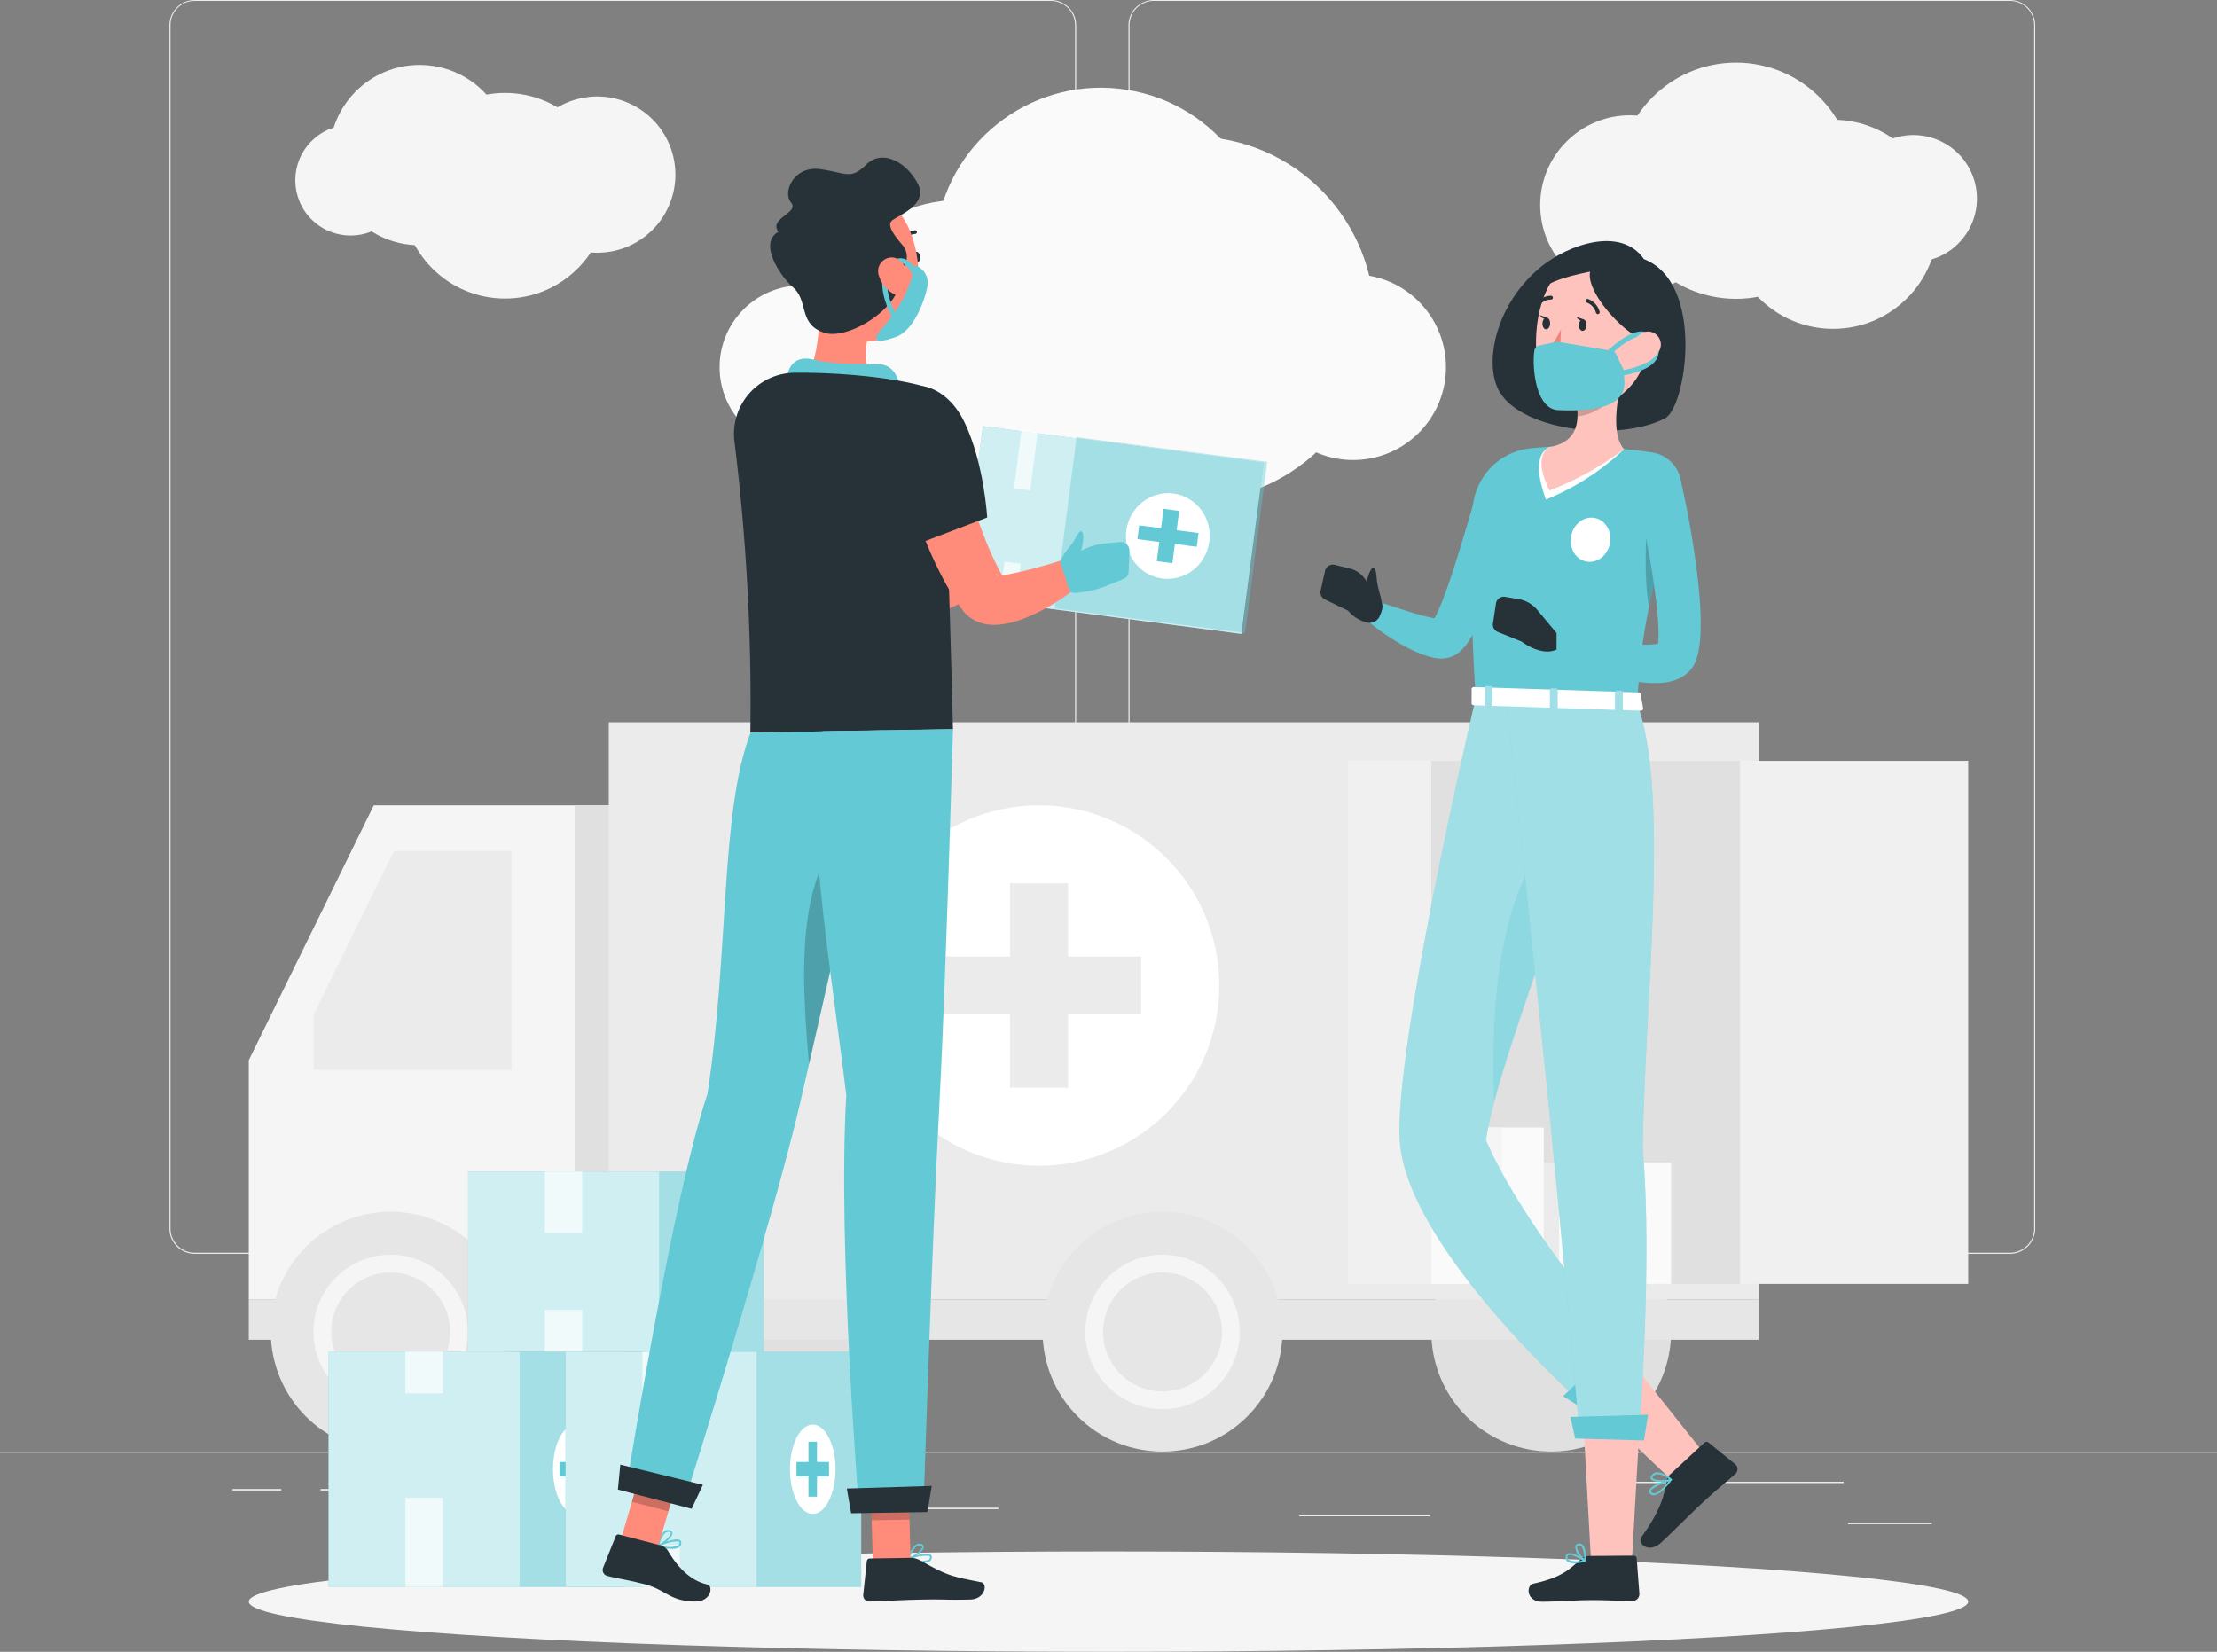 <svg xmlns="http://www.w3.org/2000/svg" width="307.333" height="229" viewBox="0 0 307.333 229">
  <rect x="0" y="0" width="307.333" height="229" fill="#808080" stroke="none"/>
  <g id="Humanitarian_Help-rafiki" data-name="Humanitarian Help-rafiki" transform="translate(0 -55)">
    <g id="freepik--background-complete--inject-678" transform="translate(0 55)">
      <rect id="Rectangle_1480" data-name="Rectangle 1480" width="307.333" height="0.154" transform="translate(0 201.242)" fill="#ebebeb"/>
      <rect id="Rectangle_1481" data-name="Rectangle 1481" width="11.611" height="0.154" transform="translate(256.181 211.132)" fill="#ebebeb"/>
      <rect id="Rectangle_1482" data-name="Rectangle 1482" width="18.114" height="0.154" transform="translate(180.128 210.062)" fill="#ebebeb"/>
      <rect id="Rectangle_1483" data-name="Rectangle 1483" width="28.957" height="0.154" transform="translate(226.609 205.428)" fill="#ebebeb"/>
      <rect id="Rectangle_1484" data-name="Rectangle 1484" width="6.743" height="0.154" transform="translate(32.245 206.46)" fill="#ebebeb"/>
      <rect id="Rectangle_1485" data-name="Rectangle 1485" width="23.702" height="0.154" transform="translate(44.459 206.46)" fill="#ebebeb"/>
      <rect id="Rectangle_1486" data-name="Rectangle 1486" width="33.284" height="0.154" transform="translate(105.108 209.054)" fill="#ebebeb"/>
      <path id="Path_9913" data-name="Path 9913" d="M160.4,228.828H41.714a3.51,3.51,0,0,1-3.5-3.51V58.479A3.51,3.51,0,0,1,41.714,55H160.4a3.51,3.51,0,0,1,3.51,3.51V225.318A3.51,3.51,0,0,1,160.4,228.828ZM41.714,55.123a3.356,3.356,0,0,0-3.35,3.356V225.318a3.356,3.356,0,0,0,3.35,3.356H160.4a3.362,3.362,0,0,0,3.356-3.356V58.479a3.362,3.362,0,0,0-3.356-3.356Z" transform="translate(-14.724 -55)" fill="#ebebeb"/>
      <path id="Path_9914" data-name="Path 9914" d="M376.7,228.828H258.01a3.516,3.516,0,0,1-3.51-3.51V58.479A3.516,3.516,0,0,1,258.01,55H376.7a3.51,3.51,0,0,1,3.5,3.479V225.318A3.51,3.51,0,0,1,376.7,228.828ZM258.01,55.123a3.362,3.362,0,0,0-3.356,3.356V225.318a3.362,3.362,0,0,0,3.356,3.356H376.7a3.362,3.362,0,0,0,3.356-3.356V58.479a3.362,3.362,0,0,0-3.356-3.356Z" transform="translate(-98.067 -55)" fill="#ebebeb"/>
      <rect id="Rectangle_1487" data-name="Rectangle 1487" width="11.611" height="0.154" transform="translate(256.181 211.132)" fill="#ebebeb"/>
      <rect id="Rectangle_1488" data-name="Rectangle 1488" width="18.114" height="0.154" transform="translate(180.128 210.062)" fill="#ebebeb"/>
      <rect id="Rectangle_1489" data-name="Rectangle 1489" width="28.957" height="0.154" transform="translate(226.609 205.428)" fill="#ebebeb"/>
      <rect id="Rectangle_1490" data-name="Rectangle 1490" width="6.743" height="0.154" transform="translate(32.245 206.46)" fill="#ebebeb"/>
      <rect id="Rectangle_1491" data-name="Rectangle 1491" width="23.702" height="0.154" transform="translate(44.459 206.46)" fill="#ebebeb"/>
      <rect id="Rectangle_1492" data-name="Rectangle 1492" width="33.284" height="0.154" transform="translate(105.108 209.054)" fill="#ebebeb"/>
      <circle id="Ellipse_56" data-name="Ellipse 56" cx="16.621" cy="16.621" r="16.621" transform="translate(86.329 193.608) rotate(-67.5)" fill="#e0e0e0"/>
      <circle id="Ellipse_57" data-name="Ellipse 57" cx="16.621" cy="16.621" r="16.621" transform="translate(191.532 184.615) rotate(-45)" fill="#e0e0e0"/>
      <path id="Path_9915" data-name="Path 9915" d="M73.431,236.64,56.11,271.977v33.2h67.042V236.64Z" transform="translate(-21.621 -124.992)" fill="#f5f5f5"/>
      <path id="Path_9916" data-name="Path 9916" d="M81.848,246.93,70.71,269.654v7.6H98.155V246.93Z" transform="translate(-27.247 -128.957)" fill="#ebebeb"/>
      <rect id="Rectangle_1493" data-name="Rectangle 1493" width="11.673" height="68.535" transform="translate(79.661 111.648)" fill="#e0e0e0"/>
      <rect id="Rectangle_1494" data-name="Rectangle 1494" width="159.389" height="80.048" transform="translate(243.783 180.183) rotate(180)" fill="#ebebeb"/>
      <rect id="Rectangle_1495" data-name="Rectangle 1495" width="209.294" height="5.557" transform="translate(243.783 185.74) rotate(180)" fill="#e6e6e6"/>
      <circle id="Ellipse_58" data-name="Ellipse 58" cx="16.621" cy="16.621" r="16.621" transform="translate(32.442 193.612) rotate(-67.5)" fill="#e6e6e6"/>
      <path id="Path_9917" data-name="Path 9917" d="M81.4,340.459a8.243,8.243,0,1,1-8.237,8.237,8.243,8.243,0,0,1,8.237-8.237m0-2.459a10.7,10.7,0,1,0,10.7,10.7A10.7,10.7,0,0,0,81.4,338Z" transform="translate(-27.243 -164.049)" fill="#f5f5f5"/>
      <circle id="Ellipse_59" data-name="Ellipse 59" cx="16.621" cy="16.621" r="16.621" transform="translate(137.649 184.616) rotate(-45)" fill="#e6e6e6"/>
      <path id="Path_9918" data-name="Path 9918" d="M255.471,340.459a8.243,8.243,0,1,1-8.237,8.237,8.243,8.243,0,0,1,8.237-8.237m0-2.459a10.7,10.7,0,1,0,10.7,10.7A10.7,10.7,0,0,0,255.471,338Z" transform="translate(-94.318 -164.049)" fill="#f5f5f5"/>
      <rect id="Rectangle_1496" data-name="Rectangle 1496" width="54.447" height="72.512" transform="translate(186.791 105.489)" fill="#e0e0e0"/>
      <rect id="Rectangle_1497" data-name="Rectangle 1497" width="15.594" height="21.685" transform="translate(198.421 156.316)" fill="#fafafa"/>
      <rect id="Rectangle_1498" data-name="Rectangle 1498" width="4.001" height="7.425" transform="translate(204.217 156.316)" fill="#f5f5f5"/>
      <rect id="Rectangle_1499" data-name="Rectangle 1499" width="15.594" height="16.842" transform="translate(216.068 161.153)" fill="#fafafa"/>
      <rect id="Rectangle_1500" data-name="Rectangle 1500" width="2.053" height="16.842" transform="translate(216.068 178.001) rotate(180)" fill="#ebebeb"/>
      <rect id="Rectangle_1501" data-name="Rectangle 1501" width="4.001" height="7.425" transform="translate(221.864 161.153)" fill="#f5f5f5"/>
      <rect id="Rectangle_1502" data-name="Rectangle 1502" width="31.606" height="72.512" transform="translate(272.844 177.995) rotate(180)" fill="#f0f0f0"/>
      <rect id="Rectangle_1503" data-name="Rectangle 1503" width="11.629" height="72.512" transform="translate(198.414 177.995) rotate(180)" fill="#f0f0f0"/>
      <circle id="Ellipse_60" data-name="Ellipse 60" cx="24.98" cy="24.98" r="24.98" transform="translate(119.061 111.648)" fill="#fff"/>
      <rect id="Rectangle_1504" data-name="Rectangle 1504" width="8.04" height="28.324" transform="translate(140.021 122.466)" fill="#ebebeb"/>
      <rect id="Rectangle_1505" data-name="Rectangle 1505" width="8.04" height="28.324" transform="translate(158.197 132.608) rotate(90)" fill="#ebebeb"/>
      <circle id="Ellipse_61" data-name="Ellipse 61" cx="23.032" cy="23.032" r="23.032" transform="translate(126.185 54.235) rotate(-80.78)" fill="#fafafa"/>
      <circle id="Ellipse_62" data-name="Ellipse 62" cx="25.287" cy="25.287" r="25.287" transform="translate(136.223 65.1) rotate(-80.78)" fill="#fafafa"/>
      <circle id="Ellipse_63" data-name="Ellipse 63" cx="20.388" cy="20.388" r="20.388" transform="translate(104.345 48.087) rotate(-45)" fill="#fafafa"/>
      <circle id="Ellipse_64" data-name="Ellipse 64" cx="11.341" cy="11.341" r="11.341" transform="translate(99.754 39.566)" fill="#fafafa"/>
      <circle id="Ellipse_65" data-name="Ellipse 65" cx="12.871" cy="12.871" r="12.871" transform="translate(169.377 50.904) rotate(-45)" fill="#fafafa"/>
      <circle id="Ellipse_66" data-name="Ellipse 66" cx="16.375" cy="16.375" r="16.375" transform="translate(224.28 8.679)" fill="#f5f5f5"/>
      <circle id="Ellipse_67" data-name="Ellipse 67" cx="12.441" cy="12.441" r="12.441" transform="translate(213.511 15.981)" fill="#f5f5f5"/>
      <circle id="Ellipse_68" data-name="Ellipse 68" cx="14.494" cy="14.494" r="14.494" transform="translate(239.628 16.602)" fill="#f5f5f5"/>
      <circle id="Ellipse_69" data-name="Ellipse 69" cx="8.808" cy="8.808" r="8.808" transform="translate(254.651 20.979) rotate(-13.28)" fill="#f5f5f5"/>
      <circle id="Ellipse_70" data-name="Ellipse 70" cx="14.254" cy="14.254" r="14.254" transform="translate(55.756 12.883)" fill="#f5f5f5"/>
      <circle id="Ellipse_71" data-name="Ellipse 71" cx="10.83" cy="10.83" r="10.83" transform="translate(69.77 16.154) rotate(-13.28)" fill="#f5f5f5"/>
      <circle id="Ellipse_72" data-name="Ellipse 72" cx="12.5" cy="12.5" r="12.5" transform="translate(45.667 9)" fill="#f5f5f5"/>
      <circle id="Ellipse_73" data-name="Ellipse 73" cx="7.665" cy="7.665" r="7.665" transform="translate(37.76 24.989) rotate(-45)" fill="#f5f5f5"/>
    </g>
    <g id="freepik--Shadow--inject-678" transform="translate(34.489 270.084)">
      <ellipse id="freepik--path--inject-678" cx="119.178" cy="6.958" rx="119.178" ry="6.958" fill="#f5f5f5"/>
    </g>
    <g id="freepik--Supplies--inject-678" transform="translate(45.553 217.432)">
      <rect id="Rectangle_1506" data-name="Rectangle 1506" width="40.974" height="32.62" transform="translate(0 24.943)" fill="#62c9d5"/>
      <rect id="Rectangle_1507" data-name="Rectangle 1507" width="40.974" height="32.62" transform="translate(0 24.943)" fill="#fff" opacity="0.7"/>
      <rect id="Rectangle_1508" data-name="Rectangle 1508" width="14.5" height="32.62" transform="translate(26.474 24.943)" fill="#62c9d5" opacity="0.4"/>
      <path id="Path_9919" data-name="Path 9919" d="M131.039,382.49c0,3.424-1.414,6.2-3.159,6.2s-3.159-2.772-3.159-6.2,1.414-6.19,3.159-6.19S131.039,379.072,131.039,382.49Z" transform="translate(-93.612 -341.239)" fill="#fff"/>
      <rect id="Rectangle_1509" data-name="Rectangle 1509" width="1.186" height="7.622" transform="translate(33.671 37.439)" fill="#62c9d5"/>
      <rect id="Rectangle_1510" data-name="Rectangle 1510" width="2.01" height="4.512" transform="translate(36.523 40.248) rotate(90)" fill="#62c9d5"/>
      <rect id="Rectangle_1511" data-name="Rectangle 1511" width="5.175" height="12.336" transform="translate(15.822 57.557) rotate(180)" fill="#fff" opacity="0.7"/>
      <rect id="Rectangle_1512" data-name="Rectangle 1512" width="5.175" height="5.784" transform="translate(15.822 30.727) rotate(180)" fill="#fff" opacity="0.7"/>
      <rect id="Rectangle_1513" data-name="Rectangle 1513" width="40.974" height="32.62" transform="translate(32.854 24.943)" fill="#62c9d5"/>
      <rect id="Rectangle_1514" data-name="Rectangle 1514" width="40.974" height="32.62" transform="translate(32.854 24.943)" fill="#fff" opacity="0.7"/>
      <rect id="Rectangle_1515" data-name="Rectangle 1515" width="14.5" height="32.62" transform="translate(59.321 24.943)" fill="#62c9d5" opacity="0.4"/>
      <path id="Path_9920" data-name="Path 9920" d="M184.479,382.49c0,3.424-1.414,6.2-3.159,6.2s-3.159-2.772-3.159-6.2,1.414-6.19,3.159-6.19S184.479,379.072,184.479,382.49Z" transform="translate(-114.204 -341.239)" fill="#fff"/>
      <rect id="Rectangle_1516" data-name="Rectangle 1516" width="1.186" height="7.622" transform="translate(66.519 37.439)" fill="#62c9d5"/>
      <rect id="Rectangle_1517" data-name="Rectangle 1517" width="2.01" height="4.512" transform="translate(69.371 40.248) rotate(90)" fill="#62c9d5"/>
      <rect id="Rectangle_1518" data-name="Rectangle 1518" width="5.175" height="12.336" transform="translate(43.5 24.943)" fill="#fff" opacity="0.7"/>
      <rect id="Rectangle_1519" data-name="Rectangle 1519" width="5.175" height="5.784" transform="translate(43.5 51.773)" fill="#fff" opacity="0.7"/>
      <rect id="Rectangle_1520" data-name="Rectangle 1520" width="40.974" height="24.943" transform="translate(19.337)" fill="#62c9d5"/>
      <rect id="Rectangle_1521" data-name="Rectangle 1521" width="40.974" height="24.943" transform="translate(19.337)" fill="#fff" opacity="0.7"/>
      <rect id="Rectangle_1522" data-name="Rectangle 1522" width="14.5" height="24.943" transform="translate(45.811)" fill="#62c9d5" opacity="0.4"/>
      <ellipse id="Ellipse_74" data-name="Ellipse 74" cx="3.159" cy="6.196" rx="3.159" ry="6.196" transform="translate(50.44 6.276)" fill="#fff"/>
      <rect id="Rectangle_1523" data-name="Rectangle 1523" width="1.186" height="7.622" transform="translate(53.009 8.661)" fill="#62c9d5"/>
      <rect id="Rectangle_1524" data-name="Rectangle 1524" width="2.01" height="4.512" transform="translate(55.855 11.47) rotate(90)" fill="#62c9d5"/>
      <rect id="Rectangle_1525" data-name="Rectangle 1525" width="5.175" height="8.495" transform="translate(29.983)" fill="#fff" opacity="0.7"/>
      <rect id="Rectangle_1526" data-name="Rectangle 1526" width="5.175" height="5.784" transform="translate(29.983 19.159)" fill="#fff" opacity="0.7"/>
    </g>
    <g id="freepik--character-1--inject-678" transform="translate(83.545 76.852)">
      <path id="Path_9921" data-name="Path 9921" d="M180.079,156l2.207,3.688c.756,1.229,1.506,2.459,2.28,3.645,1.537,2.416,3.129,4.782,4.8,7.02.412.572.848,1.1,1.266,1.653.215.277.436.529.652.793l.326.4.166.2h0l-.055-.049-.111-.08c-.3-.191-.412-.172-.381-.141a.8.8,0,0,0,.381.135,7.9,7.9,0,0,0,1.6.074,66.826,66.826,0,0,0,8.206-1.168l1.524,3.633a31.151,31.151,0,0,1-4.143,2.256,25.416,25.416,0,0,1-4.622,1.635,13.134,13.134,0,0,1-2.821.387,8.193,8.193,0,0,1-1.813-.154,5.894,5.894,0,0,1-2.385-1.063,3.856,3.856,0,0,1-.313-.258l-.16-.148-.117-.111-.209-.215-.418-.424c-.277-.289-.565-.572-.83-.861-.522-.615-1.082-1.156-1.567-1.752a83.253,83.253,0,0,1-5.6-7.376c-.854-1.229-1.69-2.539-2.459-3.836s-1.555-2.588-2.311-4Z" transform="translate(-150.274 -115.77)" fill="#ff8b7b"/>
      <path id="Path_9922" data-name="Path 9922" d="M216.91,181.266l4.4-4.106,3.276,5s-2.963,3.614-6.491,1.973Z" transform="translate(-167.128 -123.924)" fill="#62c9d5"/>
      <path id="Path_9923" data-name="Path 9923" d="M229.571,175.233l.615,2.735a1.229,1.229,0,0,1-.43,1.229l-2.379,1.881-3.276-5,3.8-1.672a1.229,1.229,0,0,1,1.666.824Z" transform="translate(-169.899 -122.827)" fill="#62c9d5"/>
      <path id="Path_9924" data-name="Path 9924" d="M204.838,406.227a.125.125,0,0,1,.012-.227c.252-.092,2.459-.867,3.073-.424a.412.412,0,0,1,.16.356h0a.713.713,0,0,1-.313.566c-.615.43-2.1,0-2.92-.264Zm2.9-.479a5.18,5.18,0,0,0-2.459.369,3.373,3.373,0,0,0,2.342.172.424.424,0,0,0,.2-.375.141.141,0,0,0-.061-.141Z" transform="translate(-162.45 -211.887)" fill="#62c9d5"/>
      <path id="Path_9925" data-name="Path 9925" d="M205.87,403.326a.891.891,0,0,1,.713-.123c.332.08.406.264.406.406,0,.615-1.383,1.561-2.047,1.758a.111.111,0,0,1-.086,0h0a.135.135,0,0,1-.037-.117A3.181,3.181,0,0,1,205.87,403.326Zm.873.289a.145.145,0,0,0-.1-.123l-.123-.049h-.055a.676.676,0,0,0-.467.1,2.951,2.951,0,0,0-.91,1.512c.695-.307,1.684-1.076,1.684-1.438Z" transform="translate(-162.468 -211.015)" fill="#62c9d5"/>
      <path id="Path_9926" data-name="Path 9926" d="M196.642,399.793l5.237-.08-.326-12.183-5.243.086Z" transform="translate(-159.19 -204.986)" fill="#ff8b7b"/>
      <path id="Path_9927" data-name="Path 9927" d="M201.314,406.36l-5.723.092a.4.4,0,0,0-.406.363l-.5,4.684a.854.854,0,0,0,.861.922c2.059-.068,5.028-.24,7.622-.277,3.036-.049,2.741.074,6.3,0,2.151-.031,2.5-2.219,1.574-2.4-4.2-.836-4.628-.879-8.421-3.012A2.692,2.692,0,0,0,201.314,406.36Z" transform="translate(-158.564 -212.242)" fill="#263238"/>
      <path id="Path_9928" data-name="Path 9928" d="M201.553,387.54l.166,6.276-5.237.086-.172-6.282Z" transform="translate(-159.19 -204.99)" opacity="0.2"/>
      <path id="Path_9929" data-name="Path 9929" d="M183.411,118.3c-.2,3.928.148,11.642-2.711,14.137,1.961,2.121,5.206,3.811,9.767,4.094s3.522-2.268,2.422-3.946c-4.229-1.137-3.473-4.917-2.532-7.843Z" transform="translate(-153.175 -101.243)" fill="#ff8b7b"/>
      <path id="Path_9930" data-name="Path 9930" d="M177.46,138.576c.111-1.1.8-3.307,3.762-2.545s6.46.492,9.122.645,2.809,3.491,2.809,3.491Z" transform="translate(-151.927 -108.015)" fill="#62c9d5"/>
      <path id="Path_9931" data-name="Path 9931" d="M173.935,139.067c6.313-.068,14.187.7,18.44,2.047a2.827,2.827,0,0,1,1.979,2.545c.252,4.758.94,20.419,1.537,44.834l-28.084.455a296,296,0,0,0-2.207-40.371,8.47,8.47,0,0,1,8.335-9.509Z" transform="translate(-147.332 -109.244)" fill="#263238"/>
      <rect id="Rectangle_1527" data-name="Rectangle 1527" width="39.249" height="23.893" transform="translate(52.717 37.223) rotate(7.481)" fill="#62c9d5"/>
      <rect id="Rectangle_1528" data-name="Rectangle 1528" width="39.249" height="23.893" transform="translate(52.717 37.223) rotate(7.481)" fill="#fff" opacity="0.7"/>
      <rect id="Rectangle_1529" data-name="Rectangle 1529" width="26.64" height="23.929" transform="translate(65.701 38.757) rotate(7.36)" fill="#62c9d5" opacity="0.4"/>
      <ellipse id="Ellipse_75" data-name="Ellipse 75" cx="5.944" cy="5.802" rx="5.944" ry="5.802" transform="translate(71.831 57.613) rotate(-82.65)" fill="#fff"/>
      <rect id="Rectangle_1530" data-name="Rectangle 1530" width="2.182" height="7.308" transform="translate(77.751 48.696) rotate(7.36)" fill="#62c9d5"/>
      <rect id="Rectangle_1531" data-name="Rectangle 1531" width="1.924" height="8.292" transform="translate(82.6 52.046) rotate(97.36)" fill="#62c9d5"/>
      <rect id="Rectangle_1532" data-name="Rectangle 1532" width="2.262" height="8.15" transform="translate(58.063 37.769) rotate(7.36)" fill="#fff" opacity="0.7"/>
      <rect id="Rectangle_1533" data-name="Rectangle 1533" width="2.262" height="5.55" transform="translate(55.708 56) rotate(7.36)" fill="#fff" opacity="0.7"/>
      <path id="Path_9932" data-name="Path 9932" d="M210.486,153.61c.135.615.32,1.365.486,2.053l.529,2.114c.375,1.408.756,2.809,1.18,4.192s.854,2.754,1.352,4.094,1,2.655,1.58,3.909c.289.615.584,1.229.9,1.844.154.307.32.615.479.885l.252.424.123.209h0V173.3l-.068-.08a1.875,1.875,0,0,0-.762-.535.676.676,0,0,0-.289-.068c-.074,0,.049.074.227.092a7.528,7.528,0,0,0,1.592-.117,69.144,69.144,0,0,0,8.243-2.268l1.942,3.43a34.185,34.185,0,0,1-3.922,2.834,26.386,26.386,0,0,1-4.512,2.244,12.7,12.7,0,0,1-2.889.725,7.376,7.376,0,0,1-2.041,0,5.857,5.857,0,0,1-1.371-.412A5.249,5.249,0,0,1,212,178.111a4.8,4.8,0,0,1-.338-.369l-.154-.2-.086-.123-.191-.264-.369-.565c-.234-.357-.479-.713-.7-1.07-.455-.719-.879-1.444-1.266-2.176a57.63,57.63,0,0,1-3.8-8.95c-.5-1.518-.959-3.036-1.365-4.579-.2-.762-.393-1.537-.572-2.317s-.326-1.531-.486-2.4Z" transform="translate(-161.645 -114.849)" fill="#ff8b7b"/>
      <path id="Path_9933" data-name="Path 9933" d="M198.429,145.1c-2.508,4.413,4.217,19.135,4.217,19.135l10.449-3.977s-.4-7.45-3.147-13.209C207.1,141.143,201.176,140.264,198.429,145.1Z" transform="translate(-159.791 -110.367)" fill="#263238"/>
      <path id="Path_9934" data-name="Path 9934" d="M247.6,177.24l-1.893.166a9.78,9.78,0,0,0-3.147.805l-2.834,1.229a.793.793,0,0,0-.43.977l1.106,3.35a.793.793,0,0,0,.842.541,15.151,15.151,0,0,0,4.376-1l2.41-.977a1.1,1.1,0,0,0,.615-1l.117-2.766a1.229,1.229,0,0,0-1.162-1.334Z" transform="translate(-175.737 -123.955)" fill="#62c9d5"/>
      <path id="Path_9935" data-name="Path 9935" d="M241.392,179.1c.565-.658,1.229-3.4.842-4.106s-1.039,1.094-1.444,1.574c-1.125,1.328-2.065,2.674-1.266,3.073S240.4,180.254,241.392,179.1Z" transform="translate(-175.727 -123.028)" fill="#62c9d5"/>
      <path id="Path_9936" data-name="Path 9936" d="M205.887,112.584c.037.424.289.744.565.719s.467-.387.436-.811-.289-.744-.565-.713S205.85,112.166,205.887,112.584Z" transform="translate(-162.879 -98.729)" fill="#263238"/>
      <path id="Path_9937" data-name="Path 9937" d="M205.06,113.05a15.028,15.028,0,0,0,2.311,3.424,2.459,2.459,0,0,1-1.979.565Z" transform="translate(-162.562 -99.22)" fill="#ff5652"/>
      <path id="Path_9938" data-name="Path 9938" d="M203.411,108.56a.405.405,0,0,1-.123-.037.246.246,0,0,1-.074-.344,2.459,2.459,0,0,1,1.93-1.229.24.24,0,0,1,.252.24.252.252,0,0,1-.246.258h0a1.979,1.979,0,0,0-1.518.971A.252.252,0,0,1,203.411,108.56Z" transform="translate(-161.835 -96.869)" fill="#263238"/>
      <path id="Path_9939" data-name="Path 9939" d="M182.387,106.9c.744,5.151.922,8.206,3.756,10.628,4.266,3.639,10.449.682,11.279-4.6.731-4.751-.615-12.379-5.852-13.978a7.173,7.173,0,0,0-9.183,7.954Z" transform="translate(-153.793 -93.664)" fill="#ff8b7b"/>
      <path id="Path_9940" data-name="Path 9940" d="M191.451,106.39a2.459,2.459,0,0,0,.615-3.688c-.836-.99-2.317-2.7-1.481-3.424s5.139-2.2,3.553-5.169-4.917-4.788-7.13-2.582-2.889,1.063-6.46.615-5.169,3.19-3.952,4.635-3.19,2.17-1.746,4.069c-2.7,1.4-.08,5.815,2.053,7.714s.682,5.089,4.3,6.27S193.086,110.5,191.451,106.39Z" transform="translate(-150.478 -90.55)" fill="#263238"/>
      <path id="Path_9941" data-name="Path 9941" d="M200.881,122.032a.338.338,0,0,1-.3-.172c-.117-.191-2.815-4.782-.94-7.376.645-.885,1.315-1.3,2-1.229,1.137.086,1.948,1.408,2.532,2.545a.345.345,0,0,1-.615.313c-.27-.522-1.082-2.108-1.979-2.176-.436,0-.9.289-1.4.965-1.61,2.219.947,6.571.977,6.614a.35.35,0,0,1-.123.473A.369.369,0,0,1,200.881,122.032Z" transform="translate(-160.221 -99.296)" fill="#62c9d5"/>
      <path id="Path_9942" data-name="Path 9942" d="M148.363,403.2a.111.111,0,0,1-.074-.1.123.123,0,0,1,.074-.123c.246-.111,2.409-1.057,3.024-.664a.393.393,0,0,1,.191.344h0a.7.7,0,0,1-.27.615c-.615.473-2.09.178-2.926-.037Zm2.852-.707a5.212,5.212,0,0,0-2.41.559,3.434,3.434,0,0,0,2.348,0,.437.437,0,0,0,.172-.393.141.141,0,0,0-.068-.135Z" transform="translate(-140.686 -210.645)" fill="#62c9d5"/>
      <path id="Path_9943" data-name="Path 9943" d="M149.218,400.276a.959.959,0,0,1,.7-.172c.338.055.43.24.443.375.061.615-1.229,1.66-1.905,1.912a.135.135,0,0,1-.086,0h-.037a.154.154,0,0,1-.043-.123A3.508,3.508,0,0,1,149.218,400.276Zm.9.227s0-.074-.111-.117l-.129-.037h-.1a.713.713,0,0,0-.412.135,2.9,2.9,0,0,0-.774,1.58c.664-.357,1.567-1.2,1.53-1.561Z" transform="translate(-140.686 -209.828)" fill="#62c9d5"/>
      <path id="Path_9944" data-name="Path 9944" d="M139.82,395.608l5.059,1.322L148.3,385.2l-5.059-1.315Z" transform="translate(-137.423 -203.58)" fill="#ff8b7b"/>
      <path id="Path_9945" data-name="Path 9945" d="M143.739,402.545l-5.532-1.444a.406.406,0,0,0-.486.246l-1.752,4.376a.854.854,0,0,0,.615,1.119c2,.486,2.674.5,5.188,1.156,2.932.762,3.442,2.36,7,2.391,2.151,0,2.551-2.151,1.635-2.367-2.9-.682-4.555-3.209-5.489-4.751A1.844,1.844,0,0,0,143.739,402.545Z" transform="translate(-135.92 -210.21)" fill="#263238"/>
      <path id="Path_9946" data-name="Path 9946" d="M149.333,385.2l-1.764,6.048-5.059-1.315,1.764-6.048Z" transform="translate(-138.459 -203.58)" opacity="0.2"/>
      <path id="Path_9947" data-name="Path 9947" d="M152.626,270.151c3.024-19.712,1.733-38.9,5.975-50.12l18.557-.3s-8.052,35.94-11.679,51.632c-3.762,16.344-15.711,54.263-15.711,54.263l-8.187-2.145S147.813,284.368,152.626,270.151Z" transform="translate(-138.101 -140.327)" fill="#62c9d5"/>
      <path id="Path_9948" data-name="Path 9948" d="M181.35,260.3c0,3.9.289,8.114.682,12.613,2.391-10.517,5.741-25.392,7.991-35.436C183.212,242.569,181.35,250.394,181.35,260.3Z" transform="translate(-153.426 -147.167)" opacity="0.2"/>
      <path id="Path_9949" data-name="Path 9949" d="M198.154,115.587a4.155,4.155,0,0,0,2,2.5c1.3.7,2.28-.381,2.194-1.776-.074-1.229-.836-3.116-2.274-3.239a1.9,1.9,0,0,0-1.924,2.52Z" transform="translate(-159.86 -99.225)" fill="#ff8b7b"/>
      <path id="Path_9950" data-name="Path 9950" d="M202.89,114.83a2.489,2.489,0,0,1,1.844,2.661c0,.725-1.451,6.233-4.4,7.278s-2.95.338-2.514-.412S202.226,119.883,202.89,114.83Z" transform="translate(-159.691 -99.906)" fill="#62c9d5"/>
      <path id="Path_9951" data-name="Path 9951" d="M188.2,270.187c-2.526-20.647-5.932-39.492-3.295-50.458l18.09-.289s-1.051,36.769-1.924,52.738c-.91,16.6-2.182,55.6-2.182,55.6L190,327.91S186.968,291.049,188.2,270.187Z" transform="translate(-154.427 -140.216)" fill="#62c9d5"/>
      <path id="Path_9952" data-name="Path 9952" d="M202.152,393.767l-10.566.166-.6-3.424,11.777-.369Z" transform="translate(-157.14 -205.992)" fill="#263238"/>
      <path id="Path_9953" data-name="Path 9953" d="M149.572,391.462,139.35,388.8l.338-3.461,11.451,2.8Z" transform="translate(-137.242 -204.143)" fill="#263238"/>
    </g>
    <g id="freepik--character-2--inject-678" transform="translate(183.048 88.422)">
      <path id="Path_9954" data-name="Path 9954" d="M343.411,112.882c-6.46,5.219-8.1,13.646-5.778,17.463,3.307,5.428,16.6,6.866,22.9,3.6,2.932-1.524,5.581-18.772-2.926-22.067C354.388,107.239,347.062,109.925,343.411,112.882Z" transform="translate(-312.763 -109.375)" fill="#263238"/>
      <path id="Path_9955" data-name="Path 9955" d="M374.164,374.505l-4.69,3.338L356.32,365.334l5.667-6.134Z" transform="translate(-320.35 -205.641)" fill="#ffc3bd"/>
      <path id="Path_9956" data-name="Path 9956" d="M374.05,384.743l4.751-4.395a.443.443,0,0,1,.615-.043l3.731,3.024a.891.891,0,0,1-.043,1.328c-1.678,1.506-2.557,2.151-4.647,4.088-1.285,1.186-3.829,3.768-5.606,5.409s-3.356.086-2.754-.744c2.711-3.737,3.178-5.864,3.5-7.769a1.617,1.617,0,0,1,.455-.9Z" transform="translate(-325.609 -213.733)" fill="#263238"/>
      <path id="Path_9957" data-name="Path 9957" d="M373.838,390.111a2.274,2.274,0,0,1-1.229.707.658.658,0,0,1-.615-.289.43.43,0,0,1-.061-.412c.277-.744,2.7-1.494,2.969-1.58a.135.135,0,0,1,.141.049.142.142,0,0,1,0,.154,10.635,10.635,0,0,1-1.2,1.371Zm-1.494-.123a.572.572,0,0,0-.16.209.154.154,0,0,0,.031.16.424.424,0,0,0,.387.2c.449,0,1.18-.615,1.985-1.641a7.789,7.789,0,0,0-2.243,1.076Z" transform="translate(-326.356 -216.944)" fill="#62c9d5"/>
      <path id="Path_9958" data-name="Path 9958" d="M375.178,388.181l-.049.031c-.7.252-2.459.32-2.8-.2-.08-.123-.117-.326.135-.615a1.051,1.051,0,0,1,.7-.357,3.375,3.375,0,0,1,2.016.947.129.129,0,0,1,.037.123A.253.253,0,0,1,375.178,388.181Zm-2.459-.676-.055.061c-.166.184-.117.264-.1.289.2.313,1.487.363,2.262.178a2.815,2.815,0,0,0-1.647-.725.768.768,0,0,0-.455.2Z" transform="translate(-326.497 -216.366)" fill="#62c9d5"/>
      <path id="Path_9959" data-name="Path 9959" d="M363.8,396.461l-5.557.191L357.17,377.24l7.72.111Z" transform="translate(-320.677 -212.592)" fill="#ffc3bd"/>
      <path id="Path_9960" data-name="Path 9960" d="M353.073,405.913l6.239-.043a.4.4,0,0,1,.418.375l.375,4.917a.977.977,0,0,1-.959,1c-2.17,0-3.209-.141-5.95-.123-1.69,0-4.167.2-6.5.221s-2.3-2.287-1.315-2.5c4.413-.965,5.188-2.262,6.761-3.5a1.561,1.561,0,0,1,.928-.338Z" transform="translate(-315.892 -223.624)" fill="#263238"/>
      <path id="Path_9961" data-name="Path 9961" d="M329.241,166.566c-.332,1.309-.7,2.563-1.076,3.836s-.762,2.532-1.186,3.793c-.842,2.52-1.74,5.022-2.864,7.548-.289.615-.584,1.266-.922,1.918a17,17,0,0,1-1.229,2.041,6.6,6.6,0,0,1-1.229,1.322,3.756,3.756,0,0,1-1.715.719,4.79,4.79,0,0,1-1.082.037,7.276,7.276,0,0,1-1.432-.313,11.023,11.023,0,0,1-1.131-.393,24.828,24.828,0,0,1-3.756-1.979,33.157,33.157,0,0,1-3.313-2.4,1.574,1.574,0,0,1,1.475-2.711h.049l3.639,1.162a35.282,35.282,0,0,0,3.473.965,5.408,5.408,0,0,0,.75.123,1.468,1.468,0,0,0,.479,0h-.1a1.66,1.66,0,0,0-.824.357l-.068.055h0a1.882,1.882,0,0,0,.117-.191,10.27,10.27,0,0,0,.682-1.358c.234-.516.461-1.07.682-1.641.867-2.287,1.641-4.721,2.391-7.161l1.113-3.688,1.076-3.688h0a3.129,3.129,0,0,1,6.036,1.641Z" transform="translate(-301.63 -129.916)" fill="#62c9d5"/>
      <path id="Path_9962" data-name="Path 9962" d="M301.82,182.879l-2.053-.5a1.1,1.1,0,0,0-1.328.836l-.615,2.741a1.1,1.1,0,0,0,.615,1.229l3.19,1.549a4.917,4.917,0,0,0,2.834,1.684,1.543,1.543,0,0,0,1.592-1.039l.234-.645a1.6,1.6,0,0,0-.2-1.457l-2.151-2.987a3.651,3.651,0,0,0-2.114-1.414Z" transform="translate(-297.8 -137.495)" fill="#263238"/>
      <path id="Path_9963" data-name="Path 9963" d="M307.838,187.549c-.227-.854.332-3.854.965-4.4s.584,1.3.713,2.016c.32,1.74,1.039,3.073.461,4.235C309.571,190.2,308.225,189.036,307.838,187.549Z" transform="translate(-301.648 -137.763)" fill="#263238"/>
      <path id="Path_9964" data-name="Path 9964" d="M332.02,164.357a251.375,251.375,0,0,0,.43,26.191l22.374.731c.547-8.335,1.082-13.775,5.882-28.6a4.727,4.727,0,0,0-3.731-6.147c-1.229-.2-2.588-.375-3.965-.486a70.225,70.225,0,0,0-10.16-.332c-.922.055-1.875.135-2.8.227a8.943,8.943,0,0,0-8.028,8.415Z" transform="translate(-310.919 -127.21)" fill="#62c9d5"/>
      <path id="Path_9965" data-name="Path 9965" d="M348.724,155.78s-3.184.516-.67,7.315a34.839,34.839,0,0,0,10.83-6.983Z" transform="translate(-316.792 -127.256)" fill="#fff"/>
      <ellipse id="Ellipse_76" data-name="Ellipse 76" cx="3.079" cy="2.741" rx="3.079" ry="2.741" transform="matrix(0.189, -0.982, 0.982, 0.189, 34.168, 43.911)" fill="#fff"/>
      <path id="Path_9966" data-name="Path 9966" d="M371.418,171c-.283,3.387-.51,9.189.191,12.828.5-2.422,1.18-5.132,2.121-8.384Z" transform="translate(-326.062 -133.121)" opacity="0.2"/>
      <path id="Path_9967" data-name="Path 9967" d="M359.322,137.45c-.99,3.282-2.274,9.318-.221,11.6a44.507,44.507,0,0,1-10.326,5.723c-2.625-5.3.166-6.054.166-6.054,3.743-.762,3.94-3.5,3.577-6.085Z" transform="translate(-317.009 -120.193)" fill="#ffc3bd"/>
      <path id="Path_9968" data-name="Path 9968" d="M360.5,141.6l-4.917,2.625a10.958,10.958,0,0,1,.123,1.844c1.057,0,3.743-.916,4.684-2.674A2.612,2.612,0,0,0,360.5,141.6Z" transform="translate(-320.065 -121.792)" opacity="0.2"/>
      <path id="Path_9969" data-name="Path 9969" d="M362.377,121.027c-.615,5.477-.731,7.806-3.639,10.492-4.37,4.038-10.966,2.108-12.017-3.43-.947-4.991.191-13.1,5.667-15.035a7.511,7.511,0,0,1,9.988,7.972Z" transform="translate(-316.536 -110.623)" fill="#ffc3bd"/>
      <path id="Path_9970" data-name="Path 9970" d="M359.531,113.537c-3.774,2.176,4.346,10.615,6.4,10.5a5.42,5.42,0,0,0,1.6-8.273C365.586,113.758,364.172,110.876,359.531,113.537Z" transform="translate(-321.207 -110.565)" fill="#263238"/>
      <path id="Path_9971" data-name="Path 9971" d="M364.452,135.86a.35.35,0,0,1-.061-.695c2.459-.424,3.983-1.229,4.34-2.231a2.17,2.17,0,0,0-.652-2.059,1.192,1.192,0,0,0-.867-.424c-1.463-.1-3.534,1.758-4.3,2.459l-.16.141a.35.35,0,0,1-.492-.037.344.344,0,0,1,.037-.486l.154-.141c.922-.817,3.073-2.748,4.825-2.631a1.881,1.881,0,0,1,1.346.658,2.78,2.78,0,0,1,.781,2.754c-.455,1.291-2.09,2.194-4.868,2.686Z" transform="translate(-322.606 -117.227)" fill="#62c9d5"/>
      <path id="Path_9972" data-name="Path 9972" d="M359.16,112.839c2.68,1.229-9.632,1.291-12.17,4.53C349.1,114.148,352.252,109.624,359.16,112.839Z" transform="translate(-316.755 -110.285)" fill="#263238"/>
      <path id="Path_9973" data-name="Path 9973" d="M326.2,212.42s-11.537,49.087-10.511,61.67c1.229,14.709,24.919,35.823,24.919,35.823l6.761-7.376s-14.3-16.16-19.762-28.809c1.77-12.644,17.6-48.657,16.934-60.7Z" transform="translate(-304.669 -149.081)" fill="#62c9d5"/>
      <path id="Path_9974" data-name="Path 9974" d="M326.2,212.42s-11.537,49.087-10.511,61.67c1.229,14.709,24.919,35.823,24.919,35.823l6.761-7.376s-14.3-16.16-19.762-28.809c1.77-12.644,17.6-48.657,16.934-60.7Z" transform="translate(-304.669 -149.081)" fill="#fff" opacity="0.4"/>
      <path id="Path_9975" data-name="Path 9975" d="M363.02,358.842l-8.1,7.284-2.385-1.494,8.845-8.4Z" transform="translate(-318.893 -204.496)" fill="#62c9d5"/>
      <path id="Path_9976" data-name="Path 9976" d="M343.289,245.434c-6.485,8.98-6.8,25.5-6.393,34.772,2.225-8.525,6.989-21.009,10.7-32.473C347.511,243.326,346.319,241.211,343.289,245.434Z" transform="translate(-312.82 -160.92)" fill="#62c9d5" opacity="0.3"/>
      <path id="Path_9977" data-name="Path 9977" d="M339.63,212.11s4.536,42.523,5.981,57.053c1.709,17.254,4.217,44.914,4.217,44.914l8.3-.344s1.844-23.45.467-38.9c.246-20.505,3.829-49.118-.774-61.786Z" transform="translate(-313.919 -148.962)" fill="#62c9d5"/>
      <path id="Path_9978" data-name="Path 9978" d="M339.63,212.11s4.536,42.523,5.981,57.053c1.709,17.254,4.217,44.914,4.217,44.914l8.3-.344s1.844-23.45.467-38.9c.246-20.505,3.829-49.118-.774-61.786Z" transform="translate(-313.919 -148.962)" fill="#fff" opacity="0.4"/>
      <path id="Path_9979" data-name="Path 9979" d="M364.365,377.655l-9.521-.27-.664-2.993,10.769-.3Z" transform="translate(-319.525 -211.378)" fill="#62c9d5"/>
      <path id="Path_9980" data-name="Path 9980" d="M357.146,127.829c0,.449-.277.8-.566.787s-.516-.387-.492-.836.277-.8.565-.781S357.164,127.387,357.146,127.829Z" transform="translate(-320.26 -116.166)" fill="#263238"/>
      <path id="Path_9981" data-name="Path 9981" d="M348.926,127.476c0,.443-.277.793-.565.781s-.516-.387-.492-.836.277-.793.566-.781S348.944,127.009,348.926,127.476Z" transform="translate(-317.092 -116.027)" fill="#263238"/>
      <path id="Path_9982" data-name="Path 9982" d="M348.337,126.433l-1.057-.363S347.79,126.937,348.337,126.433Z" transform="translate(-316.866 -115.808)" fill="#263238"/>
      <path id="Path_9983" data-name="Path 9983" d="M350.977,129.19a11.974,11.974,0,0,1-1.727,2.778,1.93,1.93,0,0,0,1.58.375Z" transform="translate(-317.625 -117.01)" fill="#ed847e"/>
      <path id="Path_9984" data-name="Path 9984" d="M355.449,136.222a3.748,3.748,0,0,1-.75,0,.129.129,0,1,1,0-.258,3.547,3.547,0,0,0,2.95-1.229.129.129,0,0,1,.184-.031.135.135,0,0,1,0,.184,3.688,3.688,0,0,1-2.385,1.334Z" transform="translate(-319.675 -119.125)" fill="#263238"/>
      <path id="Path_9985" data-name="Path 9985" d="M371.371,132.644a4.026,4.026,0,0,1-2.52,1.764c-1.377.3-1.979-.959-1.524-2.219.406-1.131,1.617-2.649,2.969-2.379a1.807,1.807,0,0,1,1.076,2.834Z" transform="translate(-324.533 -117.237)" fill="#ffc3bd"/>
      <path id="Path_9986" data-name="Path 9986" d="M359.163,124.494a.277.277,0,0,1-.135-.154,2.084,2.084,0,0,0-1.266-1.414.264.264,0,0,1-.178-.326.258.258,0,0,1,.326-.178,2.594,2.594,0,0,1,1.623,1.764.258.258,0,0,1-.178.326.227.227,0,0,1-.191-.018Z" transform="translate(-320.833 -114.398)" fill="#263238"/>
      <path id="Path_9987" data-name="Path 9987" d="M346.574,123.241a.277.277,0,0,1-.191-.049.264.264,0,0,1-.055-.369,2.631,2.631,0,0,1,2.127-1.113.258.258,0,0,1,.246.277.264.264,0,0,1-.277.252,2.059,2.059,0,0,0-1.672.9.27.27,0,0,1-.178.1Z" transform="translate(-316.48 -114.128)" fill="#263238"/>
      <path id="Path_9988" data-name="Path 9988" d="M353.231,406.348a.707.707,0,0,1-.117-.615.486.486,0,0,1,.283-.375c.67-.3,2.28.781,2.459.9a.123.123,0,0,1,.049.129.147.147,0,0,1-.1.111c-.731.172-2.028.4-2.52-.074A.24.24,0,0,1,353.231,406.348Zm2.207-.049c-.658-.412-1.6-.873-1.948-.719a.191.191,0,0,0-.117.166.467.467,0,0,0,.1.467,2.693,2.693,0,0,0,1.967.074Z" transform="translate(-319.104 -223.407)" fill="#62c9d5"/>
      <path id="Path_9989" data-name="Path 9989" d="M355.895,405a2.12,2.12,0,0,1-.615-1.5.5.5,0,0,1,.467-.369.615.615,0,0,1,.547.172c.559.529.467,2.127.461,2.194a.154.154,0,0,1-.074.111.135.135,0,0,1-.129,0,2.79,2.79,0,0,1-.658-.608Zm.264-1.438-.055-.061a.393.393,0,0,0-.344-.111.208.208,0,0,0-.227.16c-.1.381.467,1.279.971,1.7A3.2,3.2,0,0,0,356.159,403.564Z" transform="translate(-319.949 -222.566)" fill="#62c9d5"/>
      <path id="Path_9990" data-name="Path 9990" d="M355.315,210.892l.357,2.041c.061.16-.141.313-.4.307l-23.025-.75c-.2,0-.356-.117-.356-.24v-2.035c0-.141.184-.252.406-.246l22.663.738A.375.375,0,0,1,355.315,210.892Z" transform="translate(-310.936 -148.137)" fill="#fff"/>
      <path id="Path_9991" data-name="Path 9991" d="M364.481,213.655h.615c.123,0,.221-.061.221-.135v-2.612c0-.074-.1-.141-.221-.148h-.615c-.123,0-.221.055-.221.135v2.637C364.26,213.587,364.358,213.655,364.481,213.655Z" transform="translate(-323.409 -148.442)" fill="#62c9d5"/>
      <path id="Path_9992" data-name="Path 9992" d="M364.481,213.655h.615c.123,0,.221-.061.221-.135v-2.612c0-.074-.1-.141-.221-.148h-.615c-.123,0-.221.055-.221.135v2.637C364.26,213.587,364.358,213.655,364.481,213.655Z" transform="translate(-323.409 -148.442)" fill="#fff" opacity="0.4"/>
      <path id="Path_9993" data-name="Path 9993" d="M335.081,212.68h.615c.123,0,.221-.061.221-.135v-2.637c0-.08-.1-.148-.221-.148h-.615c-.123,0-.221.055-.221.135v2.637C334.86,212.612,334.946,212.68,335.081,212.68Z" transform="translate(-312.081 -148.056)" fill="#62c9d5"/>
      <path id="Path_9994" data-name="Path 9994" d="M335.081,212.68h.615c.123,0,.221-.061.221-.135v-2.637c0-.08-.1-.148-.221-.148h-.615c-.123,0-.221.055-.221.135v2.637C334.86,212.612,334.946,212.68,335.081,212.68Z" transform="translate(-312.081 -148.056)" fill="#fff" opacity="0.4"/>
      <path id="Path_9995" data-name="Path 9995" d="M349.781,213.17h.615c.123,0,.221-.061.221-.135V210.4c0-.08-.1-.148-.221-.148h-.615c-.123,0-.221.055-.221.135v2.637C349.56,213.1,349.658,213.17,349.781,213.17Z" transform="translate(-317.745 -148.245)" fill="#62c9d5"/>
      <path id="Path_9996" data-name="Path 9996" d="M349.781,213.17h.615c.123,0,.221-.061.221-.135V210.4c0-.08-.1-.148-.221-.148h-.615c-.123,0-.221.055-.221.135v2.637C349.56,213.1,349.658,213.17,349.781,213.17Z" transform="translate(-317.745 -148.245)" fill="#fff" opacity="0.4"/>
      <path id="Path_9997" data-name="Path 9997" d="M366.48,161.154c.842,3.584,1.512,7.112,2.035,10.738.258,1.844.5,3.633.651,5.489a42.264,42.264,0,0,1,.148,5.766c-.037.516-.086,1.039-.172,1.6-.037.277-.1.578-.16.867l-.129.486a4.734,4.734,0,0,1-.209.615,4.265,4.265,0,0,1-1.069,1.537,5.023,5.023,0,0,1-1.279.842,6.76,6.76,0,0,1-2.1.547,14.445,14.445,0,0,1-3.258-.08,27.606,27.606,0,0,1-2.87-.529,56.834,56.834,0,0,1-10.449-3.688,1.555,1.555,0,0,1,.965-2.938h.049c3.411.725,6.915,1.42,10.265,1.795.83.092,1.66.148,2.459.166a9.65,9.65,0,0,0,2.084-.135,1.192,1.192,0,0,0,.467-.172s-.061,0-.166.1a1.18,1.18,0,0,0-.326.436c-.055.154,0,0,0,0v-.166l.055-.449c0-.332.037-.695.043-1.076a42.675,42.675,0,0,0-.375-4.917c-.221-1.7-.461-3.418-.762-5.139-.615-3.43-1.285-6.921-2-10.314v-.037a3.129,3.129,0,0,1,6.1-1.358Z" transform="translate(-316.643 -128.419)" fill="#62c9d5"/>
      <path id="Path_9998" data-name="Path 9998" d="M340.256,189.921l-1.875-.32a1.1,1.1,0,0,0-1.266.922L336.7,193.3a1.094,1.094,0,0,0,.676,1.174l3.288,1.328s2.7,2.114,4.85,1.113v-2.293l-2.692-3.233A4.3,4.3,0,0,0,340.256,189.921Z" transform="translate(-312.786 -140.283)" fill="#263238"/>
      <path id="Path_9999" data-name="Path 9999" d="M356.557,126.823l-1.057-.363S356.01,127.327,356.557,126.823Z" transform="translate(-320.034 -115.958)" fill="#263238"/>
      <path id="Path_10000" data-name="Path 10000" d="M357.3,133.762l1.026,2.157a.793.793,0,0,1,.08.461c-.123,1.168,1.881,5.686-9.128,5.182-3.233-.154-3.62-6.325-3.288-8.267a.818.818,0,0,1,.615-.676l2.373-.516a.954.954,0,0,1,.3,0l7.413,1.229A.805.805,0,0,1,357.3,133.762Z" transform="translate(-316.332 -118.128)" fill="#62c9d5"/>
    </g>
  </g>
</svg>
